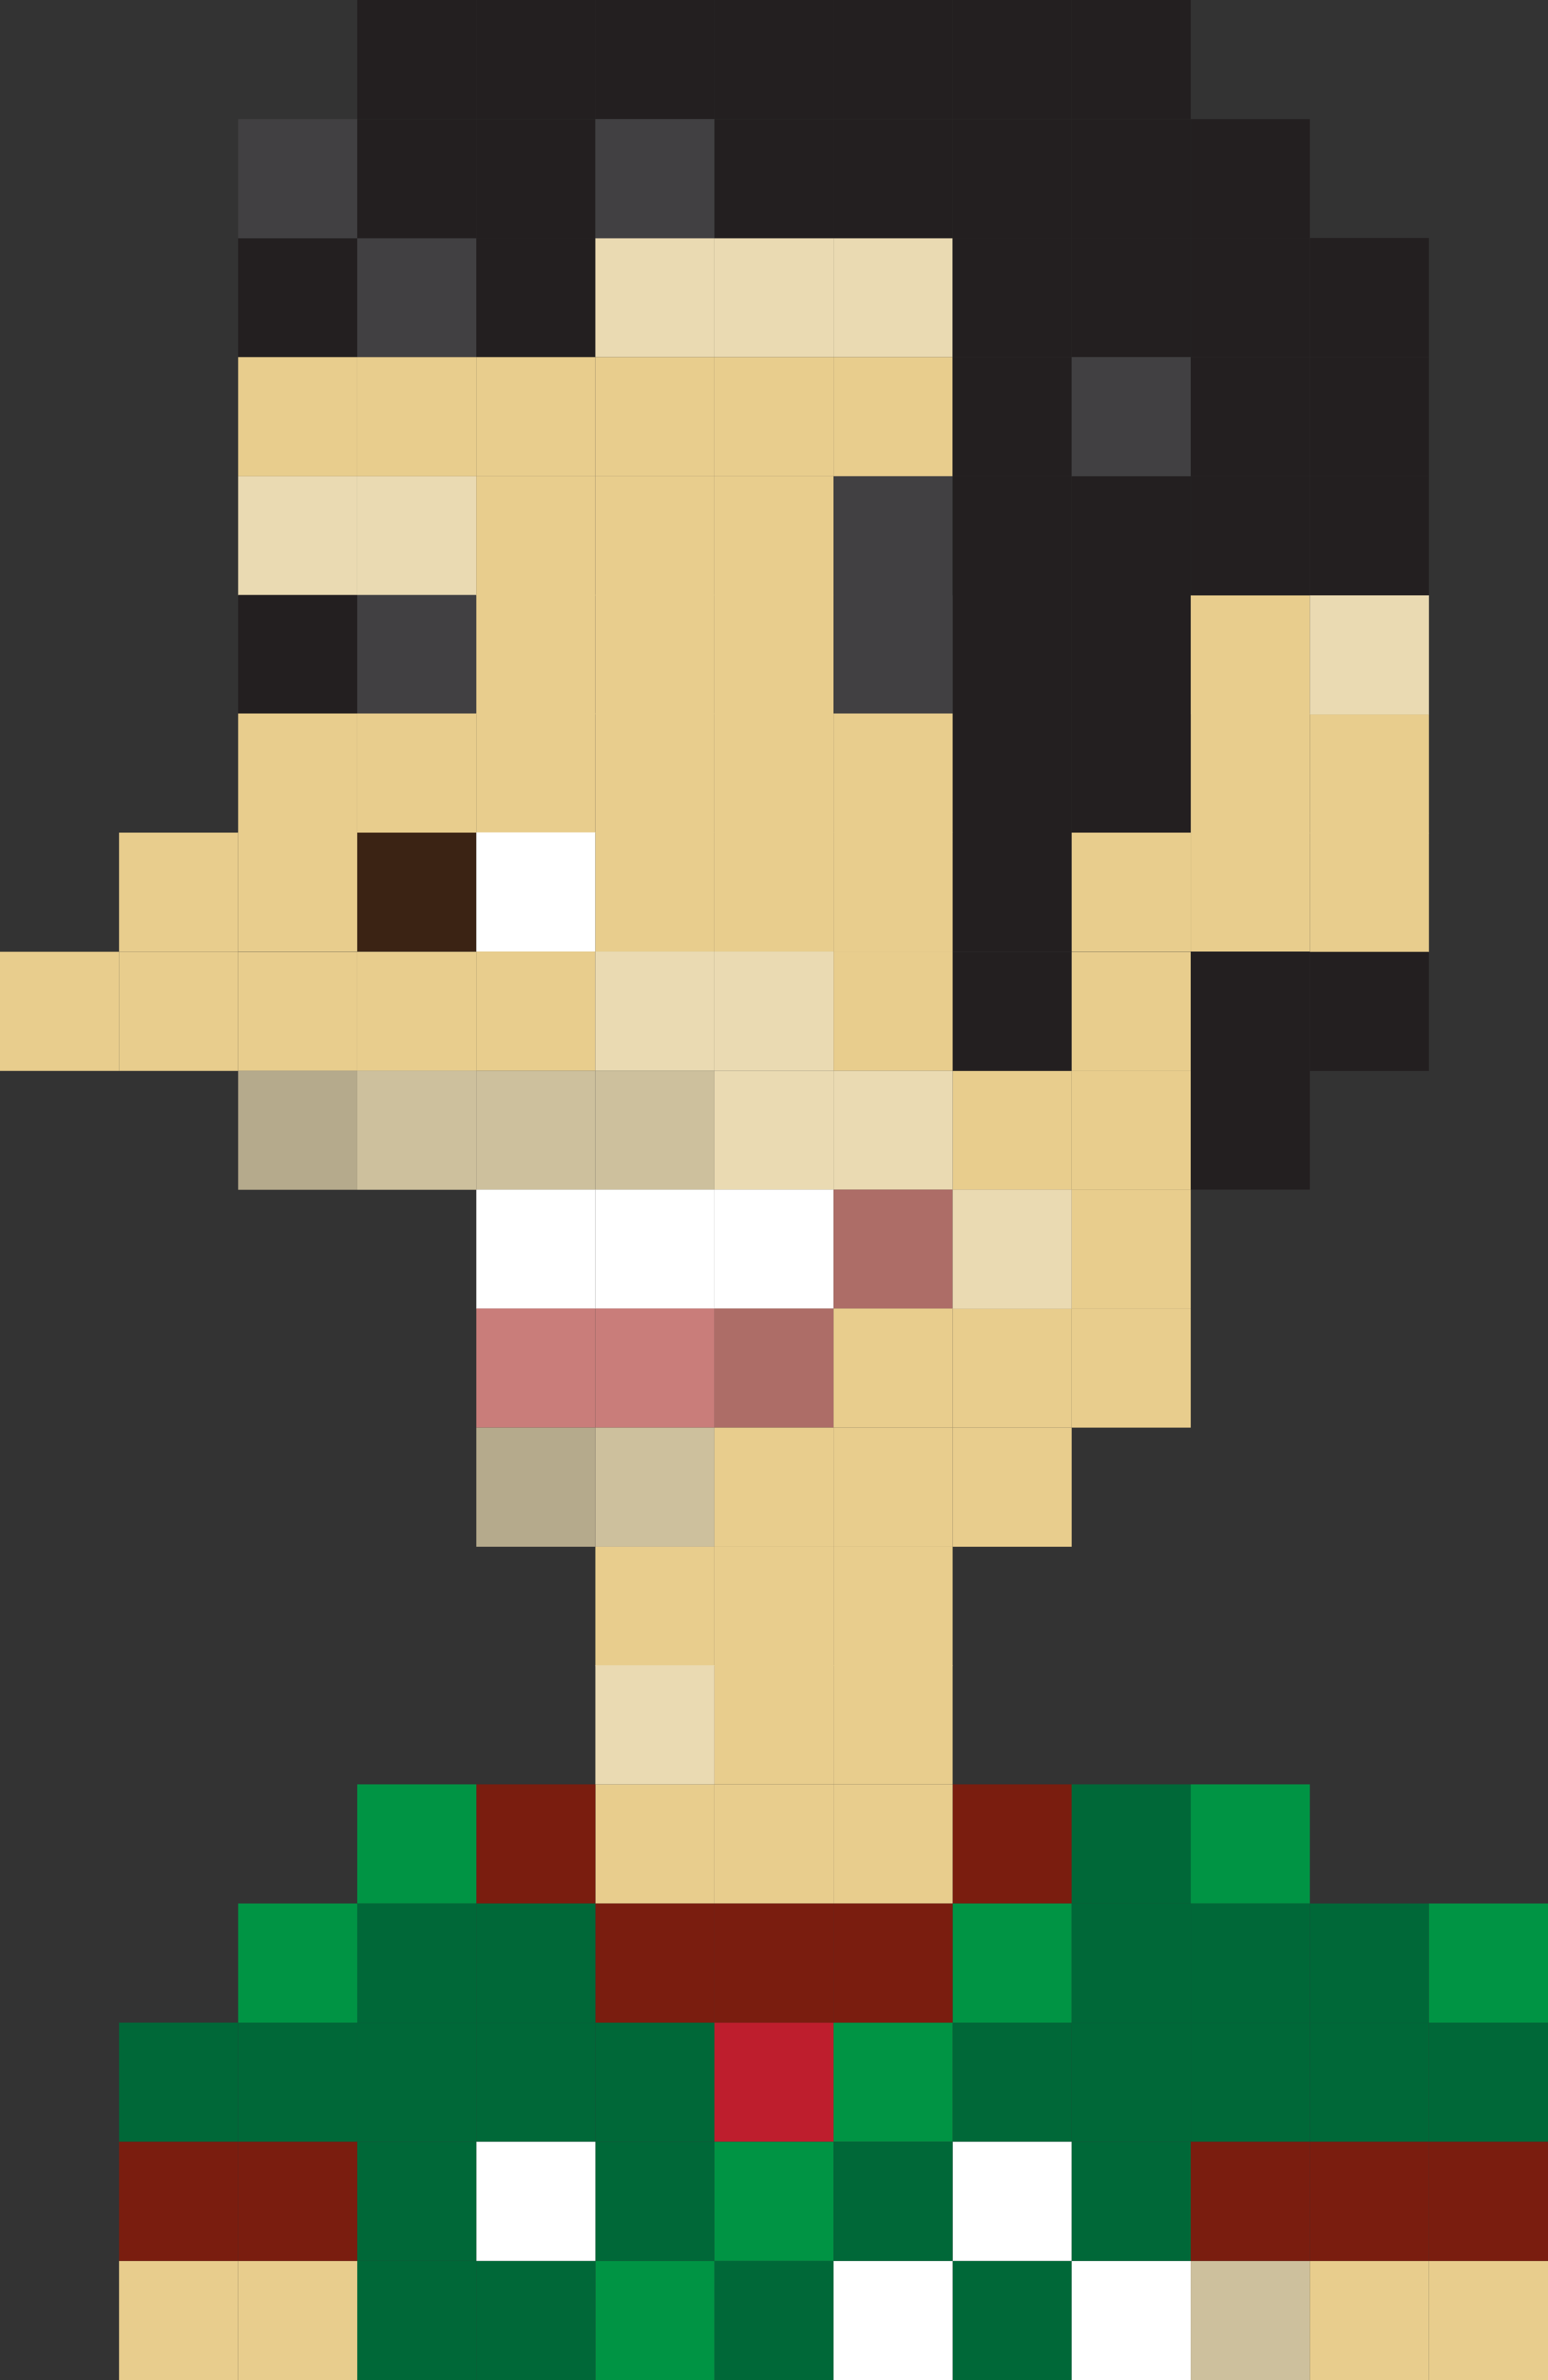 <?xml version="1.0" encoding="utf-8"?>
<!-- Generator: Adobe Illustrator 15.0.2, SVG Export Plug-In . SVG Version: 6.00 Build 0)  -->
<!DOCTYPE svg PUBLIC "-//W3C//DTD SVG 1.1//EN" "http://www.w3.org/Graphics/SVG/1.1/DTD/svg11.dtd">
<svg version="1.1" id="Layer_1" xmlns="http://www.w3.org/2000/svg" xmlns:xlink="http://www.w3.org/1999/xlink" x="0px" y="0px"
	 width="19.5px" height="29.968px" viewBox="0 0 19.5 29.968" enable-background="new 0 0 19.5 29.968" xml:space="preserve">
<rect x="0" y="0" width="19.5" height="29.968" fill="#333333" stroke="none"/>
<g>
	<rect x="4.5" fill="#231F20" width="1.5" height="1.5"/>
	<rect x="6" fill="#231F20" width="1.5" height="1.5"/>
	<rect x="7.5" fill="#231F20" width="1.5" height="1.5"/>
	<rect x="9" fill="#231F20" width="1.5" height="1.5"/>
	<rect x="3" y="2.997" fill="#231F20" width="1.5" height="1.5"/>
	<rect x="4.5" y="2.997" fill="#414042" width="1.5" height="1.5"/>
	<rect x="6" y="2.997" fill="#231F20" width="1.5" height="1.5"/>
	<rect x="7.5" y="2.997" fill="#EADAB2" width="1.5" height="1.5"/>
	<rect x="9" y="2.997" fill="#EADAB2" width="1.5" height="1.5"/>
	<rect x="10.5" y="2.997" fill="#EADAB2" width="1.5" height="1.5"/>
	<rect x="3" y="4.497" fill="#E8CD8D" width="1.5" height="1.5"/>
	<rect x="4.5" y="4.497" fill="#E8CD8D" width="1.5" height="1.5"/>
	<rect x="6" y="4.497" fill="#E8CD8D" width="1.5" height="1.5"/>
	<rect x="7.5" y="4.497" fill="#E8CD8D" width="1.5" height="1.5"/>
	<rect x="9" y="4.497" fill="#E8CD8D" width="1.5" height="1.5"/>
	<rect x="10.5" y="4.497" fill="#E8CD8D" width="1.5" height="1.5"/>
	<rect x="3" y="5.997" fill="#EADAB2" width="1.5" height="1.5"/>
	<rect x="4.5" y="5.997" fill="#EADAB2" width="1.5" height="1.5"/>
	<rect x="3" y="7.491" fill="#231F20" width="1.5" height="1.5"/>
	<rect x="4.5" y="7.491" fill="#414042" width="1.5" height="1.5"/>
	<rect x="3" y="10.481" fill="#E8CD8D" width="1.5" height="1.5"/>
	<rect x="4.5" y="10.481" fill="#3B2314" width="1.5" height="1.5"/>
	<rect x="3" y="11.984" fill="#E8CD8D" width="1.5" height="1.5"/>
	<rect x="4.5" y="11.984" fill="#E8CD8D" width="1.5" height="1.5"/>
	<rect x="3" y="13.481" fill="#B5AA8C" width="1.5" height="1.5"/>
	<rect x="1.5" y="11.984" fill="#E8CD8D" width="1.5" height="1.5"/>
	<rect y="11.984" fill="#E8CD8D" width="1.5" height="1.5"/>
	<rect x="1.5" y="10.484" fill="#E8CD8D" width="1.5" height="1.5"/>
	<rect x="4.5" y="13.481" fill="#CDC09D" width="1.5" height="1.5"/>
	<rect x="7.5" y="13.481" fill="#CDC09D" width="1.5" height="1.5"/>
	<rect x="6" y="13.481" fill="#CDC09D" width="1.5" height="1.5"/>
	<rect x="9" y="13.481" fill="#EADAB2" width="1.5" height="1.5"/>
	<rect x="12" y="13.481" fill="#E8CD8D" width="1.5" height="1.5"/>
	<rect x="10.5" y="13.481" fill="#EADAB2" width="1.5" height="1.5"/>
	<rect x="7.5" y="14.979" fill="#FFFFFF" width="1.5" height="1.5"/>
	<rect x="6" y="14.979" fill="#FFFFFF" width="1.5" height="1.5"/>
	<rect x="9" y="14.979" fill="#FFFFFF" width="1.5" height="1.5"/>
	<rect x="10.5" y="14.979" fill="#AD6D67" width="1.5" height="1.5"/>
	<rect x="7.5" y="16.476" fill="#C97D7A" width="1.5" height="1.5"/>
	<rect x="6" y="16.476" fill="#C97D7A" width="1.5" height="1.5"/>
	<rect x="9" y="16.476" fill="#AD6D67" width="1.5" height="1.5"/>
	<rect x="10.5" y="16.476" fill="#E8CD8D" width="1.5" height="1.5"/>
	<rect x="7.5" y="17.976" fill="#CDC09D" width="1.5" height="1.5"/>
	<rect x="6" y="17.976" fill="#B5AA8C" width="1.5" height="1.5"/>
	<rect x="9" y="17.976" fill="#E8CD8D" width="1.5" height="1.5"/>
	<rect x="7.5" y="19.476" fill="#E8CD8D" width="1.5" height="1.5"/>
	<rect x="9" y="19.476" fill="#E8CD8D" width="1.5" height="1.5"/>
	<rect x="7.5" y="22.468" fill="#E8CD8D" width="1.5" height="1.5"/>
	<rect x="9" y="22.468" fill="#E8CD8D" width="1.5" height="1.5"/>
	<rect x="10.5" y="19.476" fill="#E8CD8D" width="1.5" height="1.5"/>
	<rect x="7.5" y="20.968" fill="#EADAB2" width="1.5" height="1.5"/>
	<rect x="9" y="20.968" fill="#E8CD8D" width="1.5" height="1.5"/>
	<rect x="10.5" y="20.968" fill="#E8CD8D" width="1.5" height="1.5"/>
	<rect x="10.5" y="17.976" fill="#E8CD8D" width="1.5" height="1.5"/>
	<rect x="12" y="17.976" fill="#E8CD8D" width="1.5" height="1.5"/>
	<rect x="12" y="22.468" fill="#7A1D0F" width="1.5" height="1.5"/>
	<rect x="10.5" y="22.468" fill="#E8CD8D" width="1.5" height="1.5"/>
	<rect x="6" y="22.468" fill="#7A1D0F" width="1.5" height="1.5"/>
	<rect x="4.5" y="22.468" fill="#009444" width="1.5" height="1.5"/>
	<rect x="13.5" y="22.468" fill="#006838" width="1.5" height="1.5"/>
	<rect x="15" y="22.468" fill="#009444" width="1.5" height="1.5"/>
	<rect x="7.5" y="25.468" fill="#006838" width="1.5" height="1.5"/>
	<rect x="9" y="25.468" fill="#BE1E2D" width="1.5" height="1.5"/>
	<rect x="12" y="25.468" fill="#006838" width="1.5" height="1.5"/>
	<rect x="10.5" y="25.468" fill="#009444" width="1.5" height="1.5"/>
	<rect x="6" y="25.468" fill="#006838" width="1.5" height="1.5"/>
	<rect x="4.5" y="25.468" fill="#006838" width="1.5" height="1.5"/>
	<rect x="3" y="25.468" fill="#006838" width="1.5" height="1.5"/>
	<rect x="13.5" y="25.468" fill="#006838" width="1.5" height="1.5"/>
	<rect x="15" y="25.468" fill="#006838" width="1.5" height="1.5"/>
	<rect x="16.5" y="25.468" fill="#006838" width="1.5" height="1.5"/>
	<rect x="18" y="25.468" fill="#006838" width="1.5" height="1.5"/>
	<rect x="7.5" y="28.468" fill="#009444" width="1.5" height="1.5"/>
	<rect x="9" y="28.468" fill="#006838" width="1.5" height="1.5"/>
	<rect x="12" y="28.468" fill="#006838" width="1.5" height="1.5"/>
	<rect x="10.5" y="28.468" fill="#FFFFFF" width="1.5" height="1.5"/>
	<rect x="6" y="28.468" fill="#006838" width="1.5" height="1.5"/>
	<rect x="4.5" y="28.468" fill="#006838" width="1.5" height="1.5"/>
	<rect x="3" y="28.468" fill="#E8CD8D" width="1.5" height="1.5"/>
	<rect x="13.5" y="28.468" fill="#FFFFFF" width="1.5" height="1.5"/>
	<rect x="15" y="28.468" fill="#CDC09D" width="1.5" height="1.5"/>
	<rect x="16.5" y="28.468" fill="#E8CD8D" width="1.5" height="1.5"/>
	<rect x="18" y="28.468" fill="#E8CD8D" width="1.5" height="1.5"/>
	<rect x="7.5" y="23.968" fill="#7A1D0F" width="1.5" height="1.5"/>
	<rect x="9" y="23.968" fill="#7A1D0F" width="1.5" height="1.5"/>
	<rect x="12" y="23.968" fill="#009444" width="1.5" height="1.5"/>
	<rect x="10.5" y="23.968" fill="#7A1D0F" width="1.5" height="1.5"/>
	<rect x="6" y="23.968" fill="#006838" width="1.5" height="1.5"/>
	<rect x="4.5" y="23.968" fill="#006838" width="1.5" height="1.5"/>
	<rect x="3" y="23.968" fill="#009444" width="1.5" height="1.5"/>
	<rect x="13.5" y="23.968" fill="#006838" width="1.5" height="1.5"/>
	<rect x="15" y="23.968" fill="#006838" width="1.5" height="1.5"/>
	<rect x="16.5" y="23.968" fill="#006838" width="1.5" height="1.5"/>
	<rect x="18" y="23.968" fill="#009444" width="1.5" height="1.5"/>
	<rect x="7.5" y="26.968" fill="#006838" width="1.5" height="1.5"/>
	<rect x="9" y="26.968" fill="#009444" width="1.5" height="1.5"/>
	<rect x="12" y="26.968" fill="#FFFFFF" width="1.5" height="1.5"/>
	<rect x="10.5" y="26.968" fill="#006838" width="1.5" height="1.5"/>
	<rect x="6" y="26.968" fill="#FFFFFF" width="1.5" height="1.5"/>
	<rect x="4.5" y="26.968" fill="#006838" width="1.5" height="1.5"/>
	<rect x="3" y="26.968" fill="#7A1D0F" width="1.5" height="1.5"/>
	<rect x="1.5" y="25.468" fill="#006838" width="1.5" height="1.5"/>
	<rect x="1.5" y="28.468" fill="#E8CD8D" width="1.5" height="1.5"/>
	<rect x="1.5" y="26.968" fill="#7A1D0F" width="1.5" height="1.5"/>
	<rect x="13.5" y="26.968" fill="#006838" width="1.5" height="1.5"/>
	<rect x="15" y="26.968" fill="#7A1D0F" width="1.5" height="1.5"/>
	<rect x="16.5" y="26.968" fill="#7A1D0F" width="1.5" height="1.5"/>
	<rect x="18" y="26.968" fill="#7A1D0F" width="1.5" height="1.5"/>
	<rect x="13.5" y="13.481" fill="#E8CD8D" width="1.5" height="1.5"/>
	<rect x="12" y="11.984" fill="#231F20" width="1.5" height="1.5"/>
	<rect x="13.5" y="11.984" fill="#E8CD8D" width="1.5" height="1.5"/>
	<rect x="12" y="16.476" fill="#E8CD8D" width="1.5" height="1.5"/>
	<rect x="13.5" y="16.476" fill="#E8CD8D" width="1.5" height="1.5"/>
	<rect x="12" y="14.979" fill="#EADAB2" width="1.5" height="1.5"/>
	<rect x="13.5" y="14.979" fill="#E8CD8D" width="1.5" height="1.5"/>
	<rect x="12" y="10.481" fill="#231F20" width="1.5" height="1.5"/>
	<rect x="13.5" y="10.481" fill="#E8CD8D" width="1.5" height="1.5"/>
	<rect x="12" y="7.491" fill="#231F20" width="1.5" height="1.5"/>
	<rect x="13.5" y="7.491" fill="#231F20" width="1.5" height="1.5"/>
	<rect x="15" y="10.481" fill="#E8CD8D" width="1.5" height="1.5"/>
	<rect x="15" y="8.984" fill="#E8CD8D" width="1.5" height="1.5"/>
	<rect x="6" y="5.997" fill="#E8CD8D" width="1.5" height="1.5"/>
	<rect x="7.5" y="5.997" fill="#E8CD8D" width="1.5" height="1.5"/>
	<rect x="9" y="5.997" fill="#E8CD8D" width="1.5" height="1.5"/>
	<rect x="10.5" y="5.997" fill="#414042" width="1.5" height="1.5"/>
	<rect x="6" y="7.491" fill="#E8CD8D" width="1.5" height="1.5"/>
	<rect x="7.5" y="7.491" fill="#E8CD8D" width="1.5" height="1.5"/>
	<rect x="9" y="7.491" fill="#E8CD8D" width="1.5" height="1.5"/>
	<rect x="10.5" y="7.491" fill="#414042" width="1.5" height="1.5"/>
	<rect x="3" y="8.984" fill="#E8CD8D" width="1.5" height="1.5"/>
	<rect x="4.5" y="8.984" fill="#E8CD8D" width="1.5" height="1.5"/>
	<rect x="12" y="8.984" fill="#231F20" width="1.5" height="1.5"/>
	<rect x="13.5" y="8.984" fill="#231F20" width="1.5" height="1.5"/>
	<rect x="6" y="8.984" fill="#E8CD8D" width="1.5" height="1.5"/>
	<rect x="7.5" y="8.984" fill="#E8CD8D" width="1.5" height="1.5"/>
	<rect x="9" y="8.984" fill="#E8CD8D" width="1.5" height="1.5"/>
	<rect x="10.5" y="8.984" fill="#E8CD8D" width="1.5" height="1.5"/>
	<rect x="6" y="10.481" fill="#FFFFFF" width="1.5" height="1.5"/>
	<rect x="7.5" y="10.481" fill="#E8CD8D" width="1.5" height="1.5"/>
	<rect x="9" y="10.481" fill="#E8CD8D" width="1.5" height="1.5"/>
	<rect x="10.5" y="10.481" fill="#E8CD8D" width="1.5" height="1.5"/>
	<rect x="6" y="11.981" fill="#E8CD8D" width="1.5" height="1.5"/>
	<rect x="7.5" y="11.981" fill="#EADAB2" width="1.5" height="1.5"/>
	<rect x="9" y="11.981" fill="#EADAB2" width="1.5" height="1.5"/>
	<rect x="10.5" y="11.981" fill="#E8CD8D" width="1.5" height="1.5"/>
	<rect x="12" y="2.997" fill="#231F20" width="1.5" height="1.5"/>
	<rect x="13.5" y="2.997" fill="#231F20" width="1.5" height="1.5"/>
	<rect x="3" y="1.5" fill="#414042" width="1.5" height="1.5"/>
	<rect x="4.5" y="1.5" fill="#231F20" width="1.5" height="1.5"/>
	<rect x="6" y="1.5" fill="#231F20" width="1.5" height="1.5"/>
	<rect x="7.5" y="1.5" fill="#414042" width="1.5" height="1.5"/>
	<rect x="9" y="1.5" fill="#231F20" width="1.5" height="1.5"/>
	<rect x="10.5" y="1.5" fill="#231F20" width="1.5" height="1.5"/>
	<rect x="12" y="1.5" fill="#231F20" width="1.5" height="1.5"/>
	<rect x="10.5" fill="#231F20" width="1.5" height="1.5"/>
	<rect x="12" fill="#231F20" width="1.5" height="1.5"/>
	<rect x="13.5" y="1.5" fill="#231F20" width="1.5" height="1.5"/>
	<rect x="13.5" fill="#231F20" width="1.5" height="1.5"/>
	<rect x="15" y="2.997" fill="#231F20" width="1.5" height="1.5"/>
	<rect x="15" y="1.5" fill="#231F20" width="1.5" height="1.5"/>
	<rect x="12" y="4.497" fill="#231F20" width="1.5" height="1.5"/>
	<rect x="13.5" y="4.497" fill="#414042" width="1.5" height="1.5"/>
	<rect x="12" y="5.997" fill="#231F20" width="1.5" height="1.5"/>
	<rect x="13.5" y="5.997" fill="#231F20" width="1.5" height="1.5"/>
	<rect x="15" y="7.491" fill="#E8CD8D" width="1.5" height="1.5"/>
	<rect x="15" y="4.497" fill="#231F20" width="1.5" height="1.5"/>
	<rect x="16.5" y="2.997" fill="#231F20" width="1.5" height="1.5"/>
	<rect x="16.5" y="4.497" fill="#231F20" width="1.5" height="1.5"/>
	<rect x="15" y="5.997" fill="#231F20" width="1.5" height="1.5"/>
	<rect x="16.5" y="10.488" fill="#E8CD8D" width="1.5" height="1.5"/>
	<rect x="16.5" y="8.994" fill="#E8CD8D" width="1.5" height="1.5"/>
	<rect x="16.5" y="7.496" fill="#EADAB2" width="1.5" height="1.5"/>
	<rect x="16.5" y="5.996" fill="#231F20" width="1.5" height="1.5"/>
	<rect x="15" y="13.479" fill="#231F20" width="1.5" height="1.5"/>
	<rect x="16.5" y="11.985" fill="#231F20" width="1.5" height="1.5"/>
	<rect x="15" y="11.984" fill="#231F20" width="1.5" height="1.5"/>
</g>
</svg>
